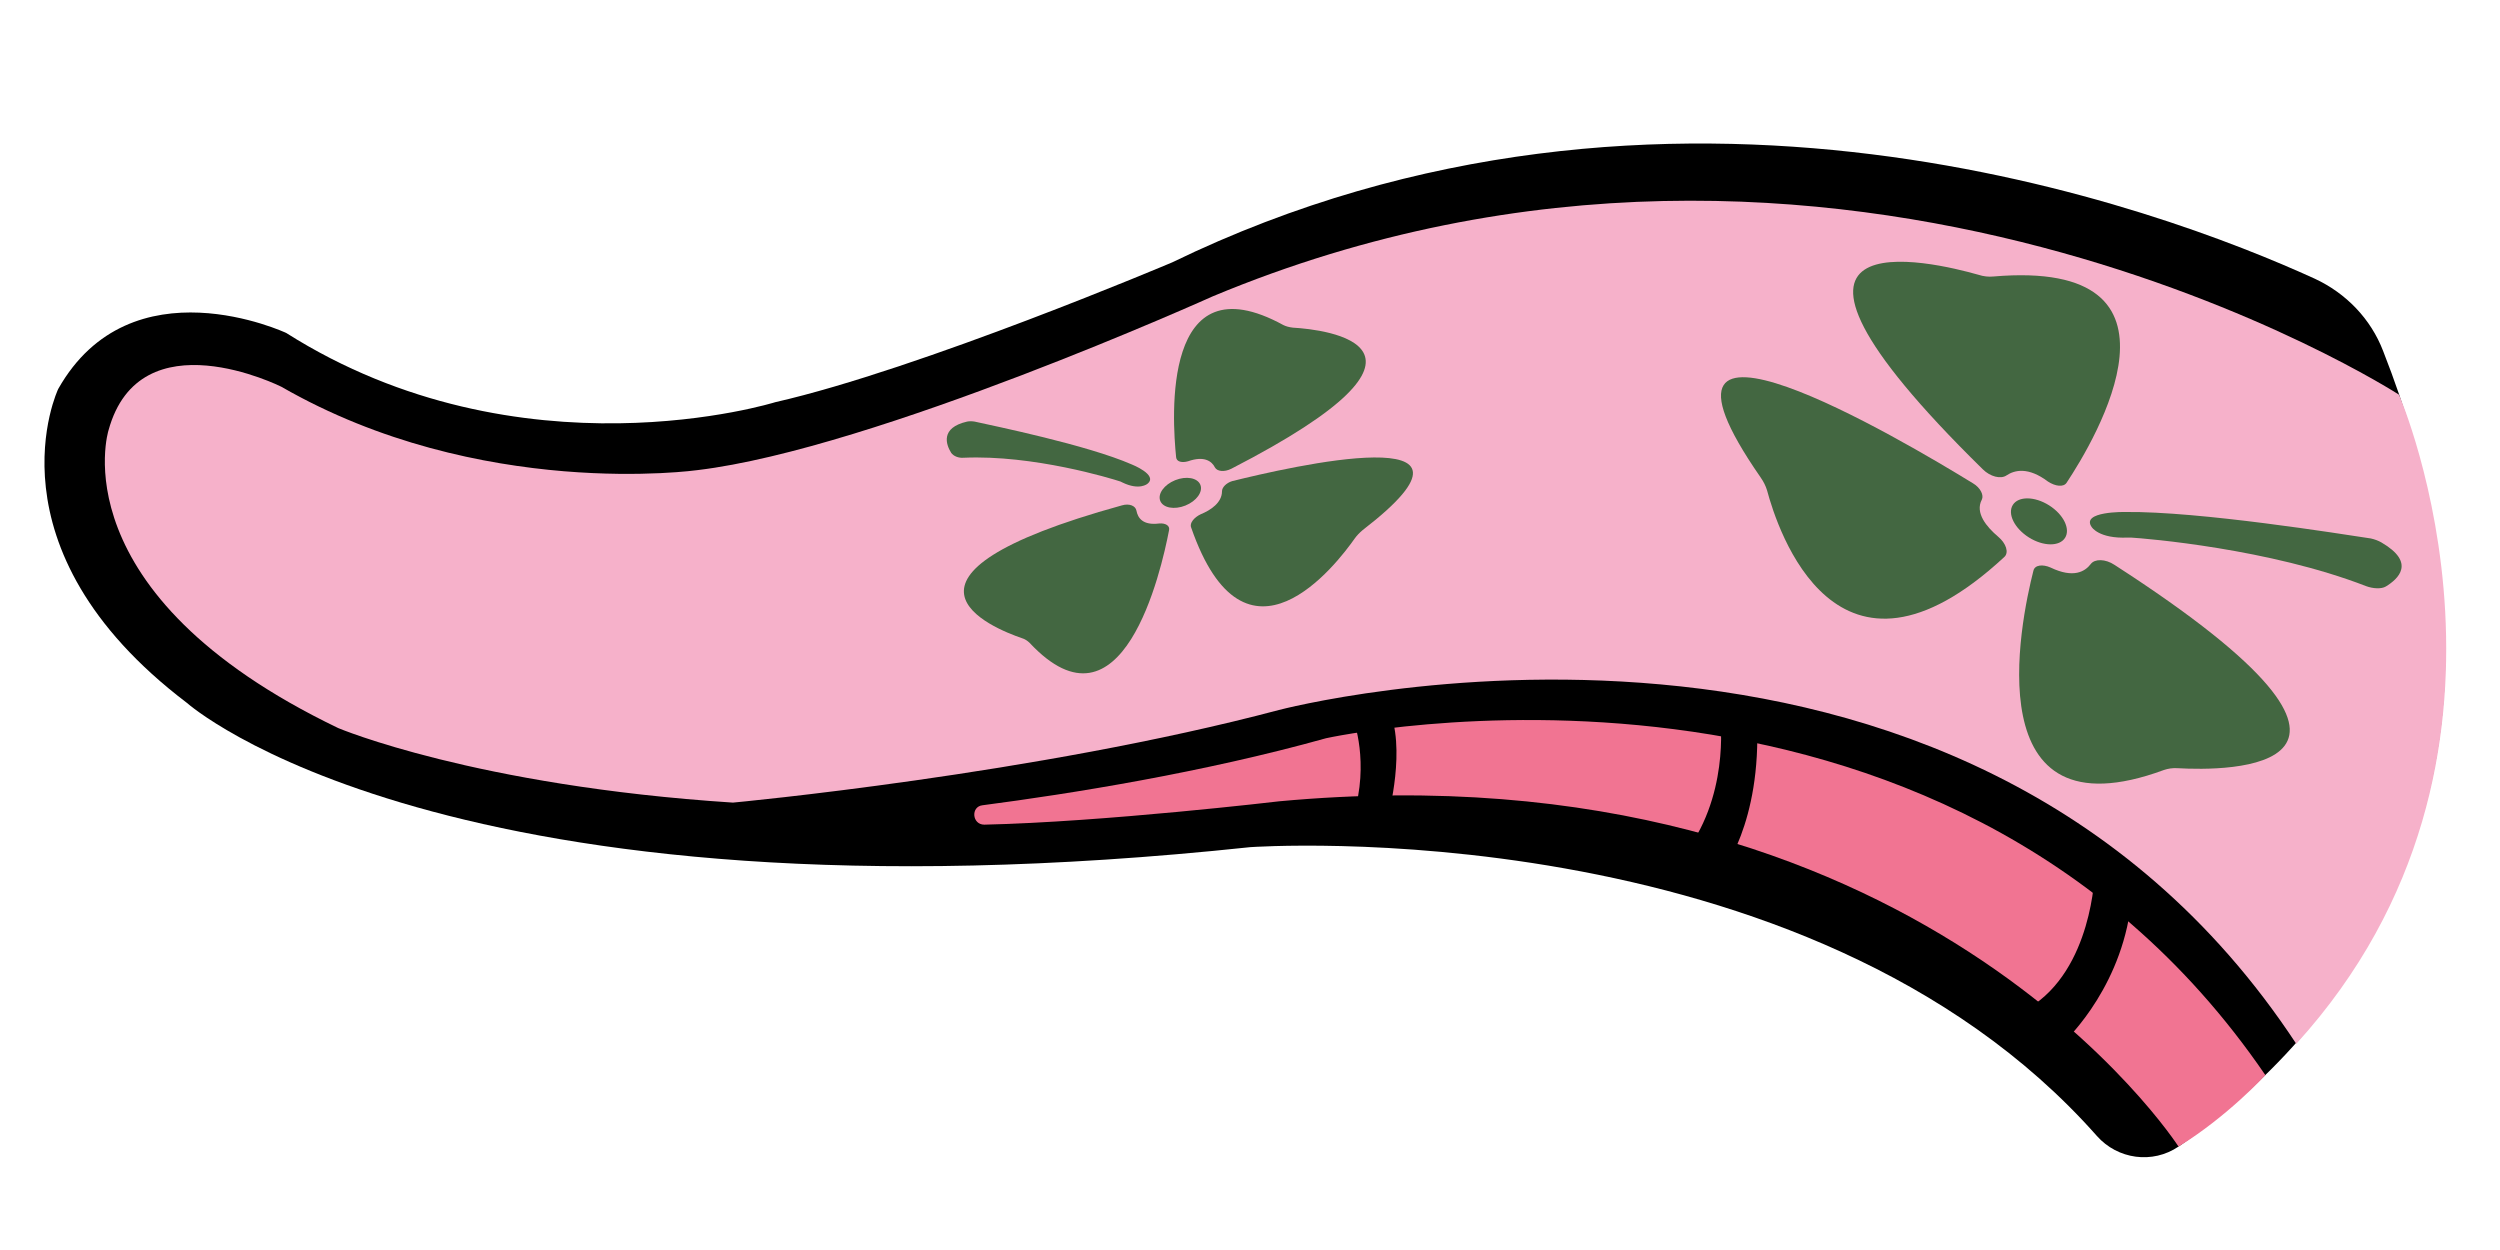<?xml version="1.0" encoding="utf-8"?>
<!-- Generator: Adobe Illustrator 27.4.0, SVG Export Plug-In . SVG Version: 6.00 Build 0)  -->
<svg version="1.1" xmlns="http://www.w3.org/2000/svg" xmlns:xlink="http://www.w3.org/1999/xlink" x="0px" y="0px"
	 viewBox="0 0 566.9 283.5" style="enable-background:new 0 0 566.9 283.5;" xml:space="preserve">
<style type="text/css">
	.st0{fill:#F6B1CA;}
	.st1{fill:#F17492;}
	.st2{fill:#436741;}
</style>
<g id="Layer_5">
	<path d="M540.4,79.6c-2.8-7.3-8.4-13.1-15.5-16.4C490.3,47.4,378,5,265.8,59.5c0,0-57.1,24.2-90,31.7c0,0-57.7,18-110.9-15.7
		c0,0-35.2-16.5-51.7,12.7c0,0-17.2,36,29.2,71.2c0,0,58.4,52.1,241.1,32.7c0,0,126.1-9,192,65.5c4.7,5.3,12.6,6.4,18.5,2.4
		C520.4,241.8,582.2,186.1,540.4,79.6z"/>
	<path class="st0" d="M520.7,236.7C444.1,120.3,290,161,290,161C235,175.6,166.2,182,166.2,182l0,0c-58.5-3.8-89.5-16.9-89.5-16.9
		C13,134.5,24.6,97.6,24.6,97.6c7.1-26,39.2-9.9,39.2-9.9c45,25.9,94.4,18.9,94.4,18.9C198.3,101.8,275,67.2,275,67.2
		c142.5-59.5,269,22.3,269,22.3S579.7,171.8,520.7,236.7z"/>
	<path class="st1" d="M222.8,182.6c19.9-2.6,50-7.4,77.9-15.2c0,0,139.7-30.9,213,76.4c0,0-8.6,9.4-19.7,16.2
		c0,0-58.9-91.7-203.9-78.3c0,0-39.9,4.7-66.9,5.3C220.4,187,220.1,182.9,222.8,182.6z"/>
	<path d="M306.9,163.2c0,0,3.7,9.7,0,21.7h7.9c0,0,4.2-15.4,0-24.5L306.9,163.2z"/>
	<path d="M390.1,163.2c0,0,2.2,17.9-8.8,31.3l9,3.5c0,0,9.2-11.2,8.1-34.8H390.1z"/>
	<path d="M475,198c0,0-0.5,21.9-15,30.6l7.5,8.2c0,0,12.6-11.2,15.5-30.1L475,198z"/>
</g>
<g id="Layer_4">
	<g>
		<path class="st2" d="M447.4,109.6c-15.8-9.7-80.6-48.1-48.2-1.4c0.7,1,1.2,2,1.5,3c2.3,8.6,15.6,50.5,53.8,15.1
			c1.1-1,0.4-3.1-1.4-4.6c-2.6-2.2-5.3-5.4-3.7-8.4C449.9,112.3,449.1,110.6,447.4,109.6z"/>
		<path class="st2" d="M461.1,129.4c-3,11.8-13.2,61,29.6,45.2c0.9-0.3,2-0.5,3.2-0.4c10.3,0.6,58.9,1.2-14.4-46.1
			c-2.1-1.4-4.5-1.4-5.4-0.2c-1.3,1.7-3.9,3.3-9.1,0.8C463.2,127.9,461.4,128.1,461.1,129.4z"/>
		<path class="st2" d="M468.6,109.5c6.5-9.8,31.1-50.9-16.6-46.8c-1,0.1-2.2,0-3.4-0.4c-10.2-2.9-59-14.8,1,44.1
			c1.7,1.7,4.1,2.3,5.4,1.4c1.8-1.2,4.9-2,9.4,1.4C466.1,110.3,467.9,110.5,468.6,109.5z"/>
		<path class="st2" d="M481.9,116.1c0,0-10.1-0.2-7.6,3.4c0,0,1.6,2.7,8.2,2.4c0.2,0,0.4,0,0.7,0c3.4,0.2,31.4,2.5,53.3,11
			c1.6,0.6,3.5,0.7,4.5,0.1c2.8-1.7,6.9-5.4-1-10c-0.7-0.4-1.5-0.7-2.4-0.9C530.9,121.1,498.7,115.9,481.9,116.1z"/>
		<ellipse transform="matrix(0.533 -0.846 0.846 0.533 115.758 446.446)" class="st2" cx="462.5" cy="118.3" rx="4.3" ry="7"/>
	</g>
	<g>
		<path class="st2" d="M279.4,109.1c12.5-3.1,63.4-14.9,29.6,11.1c-0.7,0.6-1.3,1.2-1.8,1.9c-4,5.7-24.8,33-37.1-2.5
			c-0.4-1,0.7-2.3,2.2-3c2.2-0.9,4.8-2.6,4.8-5.2C277.1,110.5,278.1,109.5,279.4,109.1z"/>
		<path class="st2" d="M265.1,120.2c-1.8,9.4-10.6,48-31.6,25.6c-0.5-0.5-1.1-0.9-1.8-1.1c-6.4-2.2-36-13.9,22.7-30.1
			c1.7-0.5,3.1,0.1,3.3,1.2c0.3,1.6,1.4,3.4,5.2,2.9C264.3,118.6,265.3,119.2,265.1,120.2z"/>
		<path class="st2" d="M266.7,103.7c-0.9-8.8-3.3-45.1,24.3-30c0.6,0.3,1.3,0.5,2.2,0.6c7.1,0.4,40.2,4.1-14,32
			c-1.6,0.8-3.2,0.6-3.7-0.3c-0.7-1.4-2.4-2.7-6.1-1.4C268,105,266.8,104.7,266.7,103.7z"/>
		<path class="st2" d="M256.6,105.3c0,0,6.1,2.4,3.6,4.4c0,0-1.8,1.6-5.7-0.3c-0.1-0.1-0.3-0.1-0.4-0.2c-2.1-0.7-19.8-6.1-35.6-5.4
			c-1.2,0.1-2.3-0.4-2.8-1.1c-1.2-1.9-2.5-5.7,3.6-7.1c0.5-0.1,1.1-0.1,1.7,0C225.5,96.6,246.5,100.9,256.6,105.3z"/>
		
			<ellipse transform="matrix(0.928 -0.372 0.372 0.928 -22.366 107.595)" class="st2" cx="267.7" cy="111.8" rx="4.9" ry="3.1"/>
	</g>
</g>
</svg>
